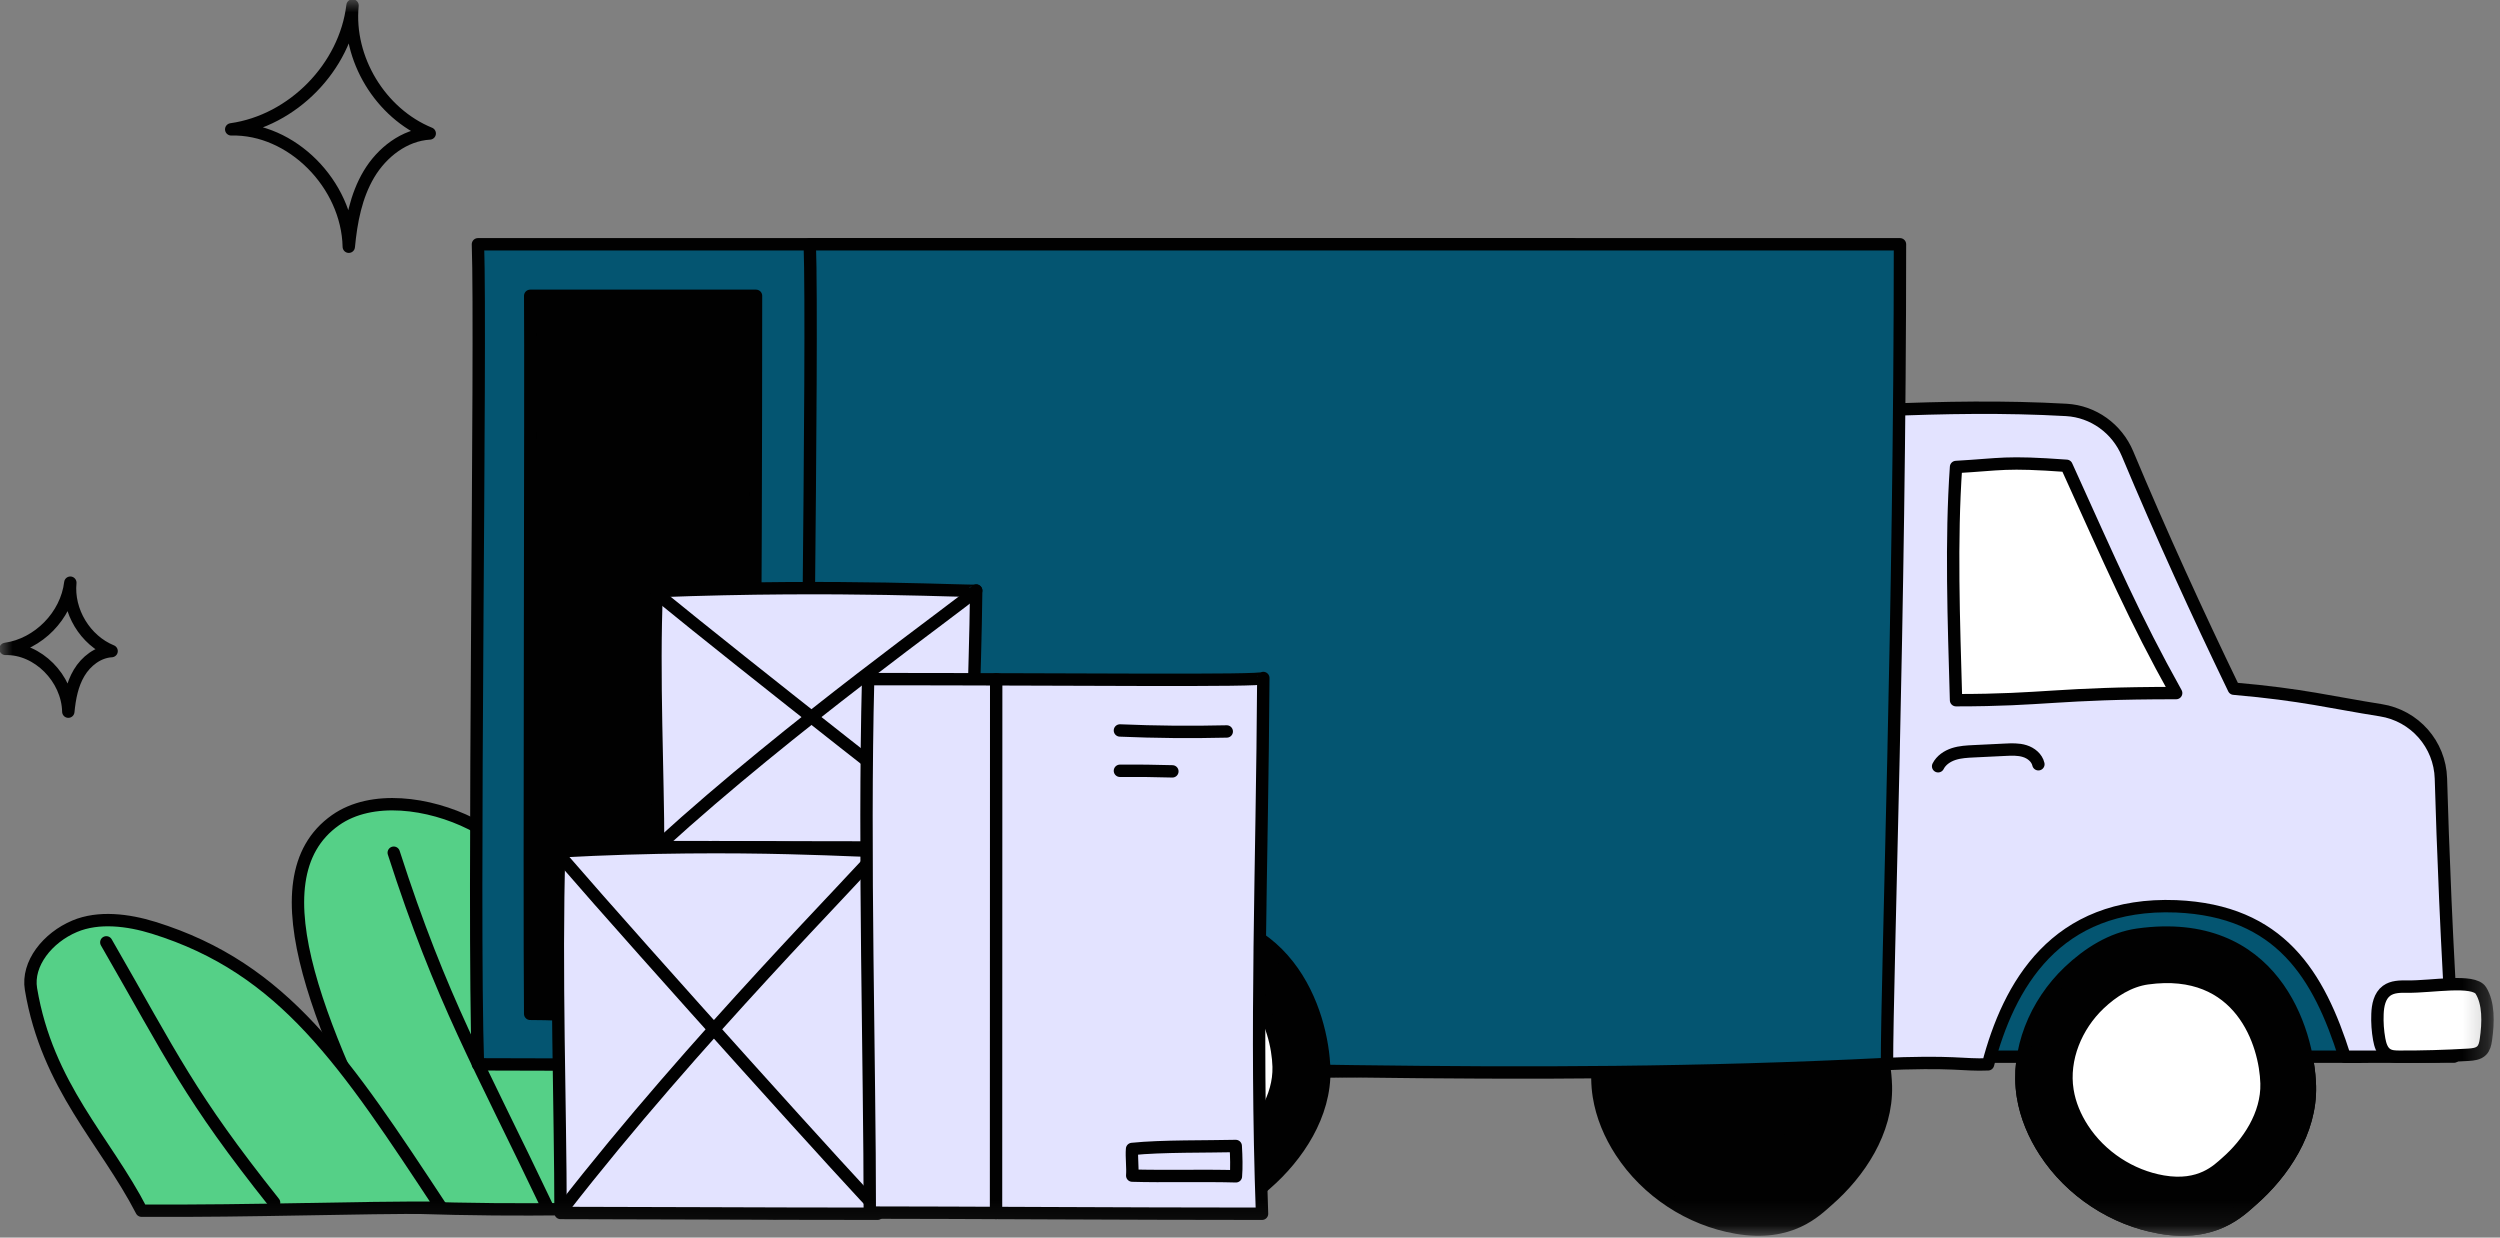 <svg width="101" height="50" viewBox="0 0 101 50" fill="none" xmlns="http://www.w3.org/2000/svg">
<rect x="0" y="0" width="101" height="50" fill="#808080" stroke="none"/>
<g clip-path="url(#clip0_167_505)">
<mask id="mask0_167_505" style="mask-type:luminance" maskUnits="userSpaceOnUse" x="0" y="0" width="101" height="50">
<path d="M100.716 0H0V49.897H100.716V0Z" fill="white"/>
</mask>
<g mask="url(#mask0_167_505)">
<path d="M29.854 48.792C27.591 44.873 27.78 44.421 25.517 40.502C23.932 37.758 22.175 34.852 19.035 33.279C17.341 32.43 15.02 32.101 13.554 33.135C10.134 35.547 13.098 41.925 16.544 48.784C21.781 48.951 23.65 48.792 29.854 48.792Z" fill="#55D087" stroke="#010101" stroke-width="0.5" stroke-linecap="round" stroke-linejoin="round"/>
<path d="M15.907 34.449C17.826 40.412 19.388 43.036 22.125 48.792" stroke="#010101" stroke-width="0.5" stroke-linecap="round" stroke-linejoin="round"/>
<path d="M17.83 48.792C13.951 42.916 11.497 39.127 6.209 37.483C5.173 37.161 3.981 37.014 3.016 37.421C1.924 37.881 1.08 38.933 1.252 39.959C1.911 43.897 4.256 46.07 5.719 48.912C10.437 48.936 14.262 48.774 17.83 48.792Z" fill="#55D087" stroke="#010101" stroke-width="0.5" stroke-linecap="round" stroke-linejoin="round"/>
<path d="M4.295 38.071C6.987 42.742 7.631 44.257 11.074 48.587" stroke="#010101" stroke-width="0.5" stroke-linecap="round" stroke-linejoin="round"/>
<path d="M86.377 37.758C85.316 37.905 84.358 38.516 83.582 39.254C82.233 40.536 81.433 42.449 81.724 44.286C81.851 45.086 82.175 45.849 82.618 46.529C83.663 48.134 85.399 49.274 87.288 49.598C89.475 49.973 90.488 48.914 90.969 48.496C92.243 47.387 93.37 45.707 93.32 43.878C93.258 41.581 91.815 37.007 86.377 37.758H86.377Z" fill="#010101" stroke="#010101" stroke-width="0.5" stroke-linecap="round" stroke-linejoin="round"/>
<path d="M86.974 40.561C86.429 40.636 85.937 40.95 85.538 41.328C84.846 41.986 84.436 42.969 84.585 43.912C84.65 44.323 84.816 44.714 85.043 45.063C85.58 45.887 86.471 46.472 87.442 46.639C88.565 46.831 89.084 46.288 89.331 46.073C89.985 45.504 90.564 44.641 90.538 43.702C90.507 42.523 89.766 40.175 86.974 40.56L86.974 40.561Z" fill="white" stroke="#010101" stroke-width="0.5" stroke-linecap="round" stroke-linejoin="round"/>
<path d="M69.248 37.758C68.186 37.905 67.228 38.516 66.452 39.254C65.103 40.536 64.303 42.449 64.594 44.286C64.721 45.086 65.045 45.849 65.488 46.529C66.533 48.134 68.269 49.274 70.158 49.598C72.346 49.973 73.358 48.914 73.839 48.496C75.113 47.387 76.24 45.707 76.19 43.878C76.128 41.581 74.685 37.007 69.248 37.758Z" fill="#010101" stroke="#010101" stroke-width="0.5" stroke-linecap="round" stroke-linejoin="round"/>
<path d="M69.844 40.561C69.299 40.636 68.807 40.95 68.409 41.328C67.716 41.986 67.306 42.969 67.455 43.912C67.52 44.323 67.686 44.714 67.914 45.063C68.45 45.887 69.341 46.472 70.312 46.639C71.435 46.831 71.954 46.288 72.201 46.073C72.855 45.504 73.434 44.641 73.409 43.702C73.377 42.523 72.636 40.175 69.844 40.56L69.844 40.561Z" fill="#010101" stroke="#010101" stroke-width="0.5" stroke-linecap="round" stroke-linejoin="round"/>
<path d="M29.426 37.089C28.365 37.235 27.407 37.846 26.631 38.584C25.282 39.866 24.482 41.779 24.773 43.616C24.9 44.417 25.224 45.18 25.666 45.859C26.712 47.464 28.448 48.604 30.337 48.928C32.524 49.303 33.537 48.244 34.018 47.826C35.292 46.718 36.419 45.037 36.369 43.209C36.307 40.911 34.864 36.338 29.426 37.089Z" fill="#010101" stroke="#010101" stroke-width="0.5" stroke-linecap="round" stroke-linejoin="round"/>
<path d="M30.023 39.891C29.477 39.967 28.986 40.28 28.587 40.659C27.895 41.317 27.484 42.299 27.634 43.242C27.699 43.653 27.865 44.045 28.092 44.394C28.629 45.218 29.52 45.803 30.49 45.969C31.613 46.162 32.133 45.618 32.38 45.403C33.034 44.834 33.613 43.971 33.587 43.033C33.556 41.853 32.815 39.505 30.023 39.891L30.023 39.891Z" fill="#010101" stroke="#010101" stroke-width="0.5" stroke-linecap="round" stroke-linejoin="round"/>
<path d="M95.316 34.739H79.541V42.691H95.316V34.739Z" fill="#045571" stroke="#010101" stroke-width="0.5" stroke-linecap="round" stroke-linejoin="round"/>
<path d="M86.377 37.758C85.316 37.905 84.358 38.516 83.582 39.254C82.233 40.536 81.433 42.449 81.724 44.286C81.851 45.086 82.175 45.849 82.618 46.529C83.663 48.134 85.399 49.274 87.288 49.598C89.475 49.973 90.488 48.914 90.969 48.496C92.243 47.387 93.37 45.707 93.32 43.878C93.258 41.581 91.815 37.007 86.377 37.758H86.377Z" fill="#010101" stroke="#010101" stroke-width="0.5" stroke-linecap="round" stroke-linejoin="round"/>
<path d="M86.753 39.524C86.017 39.626 85.353 40.049 84.814 40.561C83.879 41.45 83.324 42.777 83.526 44.05C83.614 44.606 83.839 45.134 84.146 45.606C84.871 46.719 86.074 47.509 87.385 47.734C88.901 47.994 89.604 47.26 89.937 46.97C90.82 46.201 91.602 45.036 91.568 43.768C91.525 42.175 90.524 39.003 86.753 39.524V39.524Z" fill="white" stroke="#010101" stroke-width="0.5" stroke-linecap="round" stroke-linejoin="round"/>
<path d="M19.309 42.999C35.348 42.999 47.809 43.754 63.021 42.983C63.021 39.321 63.546 24.653 63.546 9.869H19.309C19.447 13.854 19.094 36.825 19.309 42.999Z" fill="#045571" stroke="#010101" stroke-width="0.5" stroke-linecap="round" stroke-linejoin="round"/>
<path d="M21.419 40.959C24.727 40.959 27.297 41.62 30.434 40.945C30.434 37.739 30.543 24.895 30.543 11.951H21.42C21.448 15.44 21.375 35.553 21.419 40.959Z" fill="#010101" stroke="#010101" stroke-width="0.5" stroke-linecap="round" stroke-linejoin="round"/>
<path d="M76.078 16.567C78.519 16.466 80.962 16.42 83.48 16.561C84.573 16.623 85.527 17.317 85.95 18.326C87.312 21.579 88.772 24.773 90.246 27.823C93.024 28.063 94.211 28.384 96.181 28.693C97.552 28.908 98.572 30.067 98.613 31.453C98.686 33.988 98.841 38.25 99.137 42.688L94.726 42.692C93.68 39.38 92.114 36.795 87.917 36.615C83.026 36.428 81.149 39.83 80.317 42.999C79.292 43.046 79.038 42.853 75.85 42.999" fill="#E3E3FF"/>
<path d="M76.078 16.567C78.519 16.466 80.962 16.42 83.48 16.561C84.573 16.623 85.527 17.317 85.95 18.326C87.312 21.579 88.772 24.773 90.246 27.823C93.024 28.063 94.211 28.384 96.181 28.693C97.552 28.908 98.572 30.067 98.613 31.453C98.686 33.988 98.841 38.25 99.137 42.688L94.726 42.692C93.68 39.38 92.114 36.795 87.917 36.615C83.026 36.428 81.149 39.83 80.317 42.999C79.292 43.046 79.038 42.853 75.85 42.999" stroke="#010101" stroke-width="0.5" stroke-linecap="round" stroke-linejoin="round"/>
<path d="M79.024 28.288C82.668 28.288 83.057 28 87.917 28C86.23 24.977 85.302 22.817 83.488 18.818C80.971 18.637 80.909 18.758 79.024 18.866C78.817 21.844 78.931 25.029 79.024 28.288Z" fill="white" stroke="#010101" stroke-width="0.5" stroke-linecap="round" stroke-linejoin="round"/>
<path d="M32.522 42.999C48.561 42.999 61.022 43.754 76.234 42.983C76.234 39.321 76.759 24.653 76.759 9.869H32.715C32.853 13.854 32.522 34.463 32.522 42.999Z" fill="#045571" stroke="#010101" stroke-width="0.5" stroke-linecap="round" stroke-linejoin="round"/>
<path d="M78.3 30.957C78.423 30.712 78.67 30.547 78.931 30.462C79.192 30.378 79.47 30.364 79.744 30.351C80.163 30.33 80.582 30.31 81 30.29C81.268 30.277 81.542 30.264 81.798 30.344C82.054 30.423 82.292 30.614 82.351 30.876" stroke="#010101" stroke-width="0.5" stroke-linecap="round" stroke-linejoin="round"/>
<path d="M100.229 40.019C99.933 39.544 98.236 39.874 97.249 39.859C96.961 39.854 96.649 39.857 96.417 40.028C96.137 40.234 96.063 40.618 96.05 40.966C96.036 41.307 96.06 41.651 96.12 41.987C96.162 42.216 96.234 42.464 96.43 42.59C96.578 42.686 96.765 42.691 96.942 42.691C97.868 42.694 98.795 42.668 99.72 42.613C99.913 42.601 100.125 42.58 100.261 42.442C100.369 42.333 100.405 42.173 100.428 42.021C100.535 41.294 100.544 40.526 100.229 40.019Z" fill="white" stroke="#010101" stroke-width="0.5" stroke-linecap="round" stroke-linejoin="round"/>
<path d="M46.557 37.089C45.495 37.235 44.538 37.846 43.761 38.584C42.412 39.866 41.612 41.779 41.903 43.616C42.03 44.417 42.354 45.18 42.797 45.859C43.842 47.464 45.578 48.604 47.467 48.928C49.655 49.303 50.667 48.244 51.148 47.826C52.422 46.718 53.549 45.037 53.499 43.209C53.437 40.911 51.994 36.338 46.556 37.089H46.557Z" fill="#010101" stroke="#010101" stroke-width="0.5" stroke-linecap="round" stroke-linejoin="round"/>
<path d="M46.951 38.945C46.232 39.044 45.583 39.458 45.057 39.958C44.143 40.827 43.6 42.124 43.798 43.368C43.884 43.911 44.103 44.428 44.403 44.889C45.112 45.977 46.288 46.749 47.569 46.969C49.051 47.223 49.738 46.505 50.063 46.222C50.927 45.471 51.69 44.332 51.657 43.093C51.615 41.536 50.637 38.436 46.951 38.945Z" fill="white" stroke="#010101" stroke-width="0.5" stroke-linecap="round" stroke-linejoin="round"/>
<path d="M9.341 5.226C11.829 4.875 13.946 2.713 14.242 0.221C14.03 2.367 15.363 4.575 17.361 5.392C16.338 5.45 15.432 6.154 14.907 7.034C14.383 7.913 14.187 8.949 14.091 9.968C14.036 7.441 11.777 5.163 9.341 5.226Z" stroke="#010101" stroke-width="0.5" stroke-linecap="round" stroke-linejoin="round"/>
<path d="M0.221 26.216C1.551 26.028 2.683 24.872 2.841 23.54C2.728 24.687 3.44 25.868 4.509 26.304C3.962 26.335 3.477 26.712 3.197 27.182C2.916 27.653 2.812 28.206 2.76 28.751C2.731 27.401 1.523 26.182 0.221 26.216Z" stroke="#010101" stroke-width="0.5" stroke-linecap="round" stroke-linejoin="round"/>
<path d="M39.438 23.859C39.403 23.924 34.032 23.591 26.534 23.881C26.387 27.281 26.589 31.315 26.589 34.221C29.433 34.221 34.858 34.244 39.396 34.244C39.177 30.551 39.399 27.613 39.438 23.859Z" fill="#E3E3FF" stroke="#010101" stroke-width="0.5" stroke-linecap="round" stroke-linejoin="round"/>
<path d="M26.685 34.104C31.983 29.271 38.741 24.491 39.438 23.859" stroke="#010101" stroke-width="0.5" stroke-linecap="round" stroke-linejoin="round"/>
<path d="M26.685 24.099C29.897 26.731 38.957 33.846 39.388 34.104" stroke="#010101" stroke-width="0.5" stroke-linecap="round" stroke-linejoin="round"/>
<path d="M35.495 34.364C35.46 34.456 30.089 33.985 22.592 34.395C22.444 39.199 22.646 44.898 22.646 49.004C25.49 49.004 30.915 49.036 35.453 49.036C35.234 43.819 35.456 39.668 35.495 34.364Z" fill="#E3E3FF" stroke="#010101" stroke-width="0.5" stroke-linecap="round" stroke-linejoin="round"/>
<path d="M22.743 48.838C28.041 42.011 34.799 35.257 35.495 34.364" stroke="#010101" stroke-width="0.5" stroke-linecap="round" stroke-linejoin="round"/>
<path d="M22.743 34.703C25.955 38.422 35.015 48.474 35.445 48.839" stroke="#010101" stroke-width="0.5" stroke-linecap="round" stroke-linejoin="round"/>
<path d="M51.038 27.391C50.996 27.526 43.485 27.436 35.073 27.436C34.891 34.523 35.14 42.931 35.14 48.989C38.659 48.989 45.372 49.036 50.986 49.036C50.715 41.338 50.991 35.215 51.038 27.391Z" fill="#E3E3FF" stroke="#010101" stroke-width="0.5" stroke-linecap="round" stroke-linejoin="round"/>
<path d="M40.246 27.445C40.246 35.18 40.24 42.516 40.24 49.004L40.246 27.445Z" fill="#E3E3FF"/>
<path d="M40.246 27.445C40.246 35.18 40.24 42.516 40.24 49.004" stroke="#010101" stroke-width="0.5" stroke-linecap="round" stroke-linejoin="round"/>
<path d="M45.245 29.511C46.683 29.572 48.123 29.586 49.561 29.551L45.245 29.511Z" fill="#E3E3FF"/>
<path d="M45.245 29.511C46.683 29.572 48.123 29.586 49.561 29.551" stroke="#010101" stroke-width="0.5" stroke-linecap="round" stroke-linejoin="round"/>
<path d="M45.245 31.14C45.951 31.134 46.658 31.142 47.364 31.163L45.245 31.14Z" fill="#E3E3FF"/>
<path d="M45.245 31.14C45.951 31.134 46.658 31.142 47.364 31.163" stroke="#010101" stroke-width="0.5" stroke-linecap="round" stroke-linejoin="round"/>
<path d="M49.924 46.298C48.834 46.326 46.907 46.295 45.735 46.418C45.709 46.749 45.767 47.164 45.742 47.495C46.943 47.532 48.73 47.486 49.931 47.523C49.959 47.159 49.95 46.753 49.924 46.298L49.924 46.298Z" fill="#E3E3FF" stroke="#010101" stroke-width="0.5" stroke-linecap="round" stroke-linejoin="round"/>
</g>
</g>
<defs>
<clipPath id="clip0_167_505">
<rect width="101" height="50" fill="white"/>
</clipPath>
</defs>
</svg>
